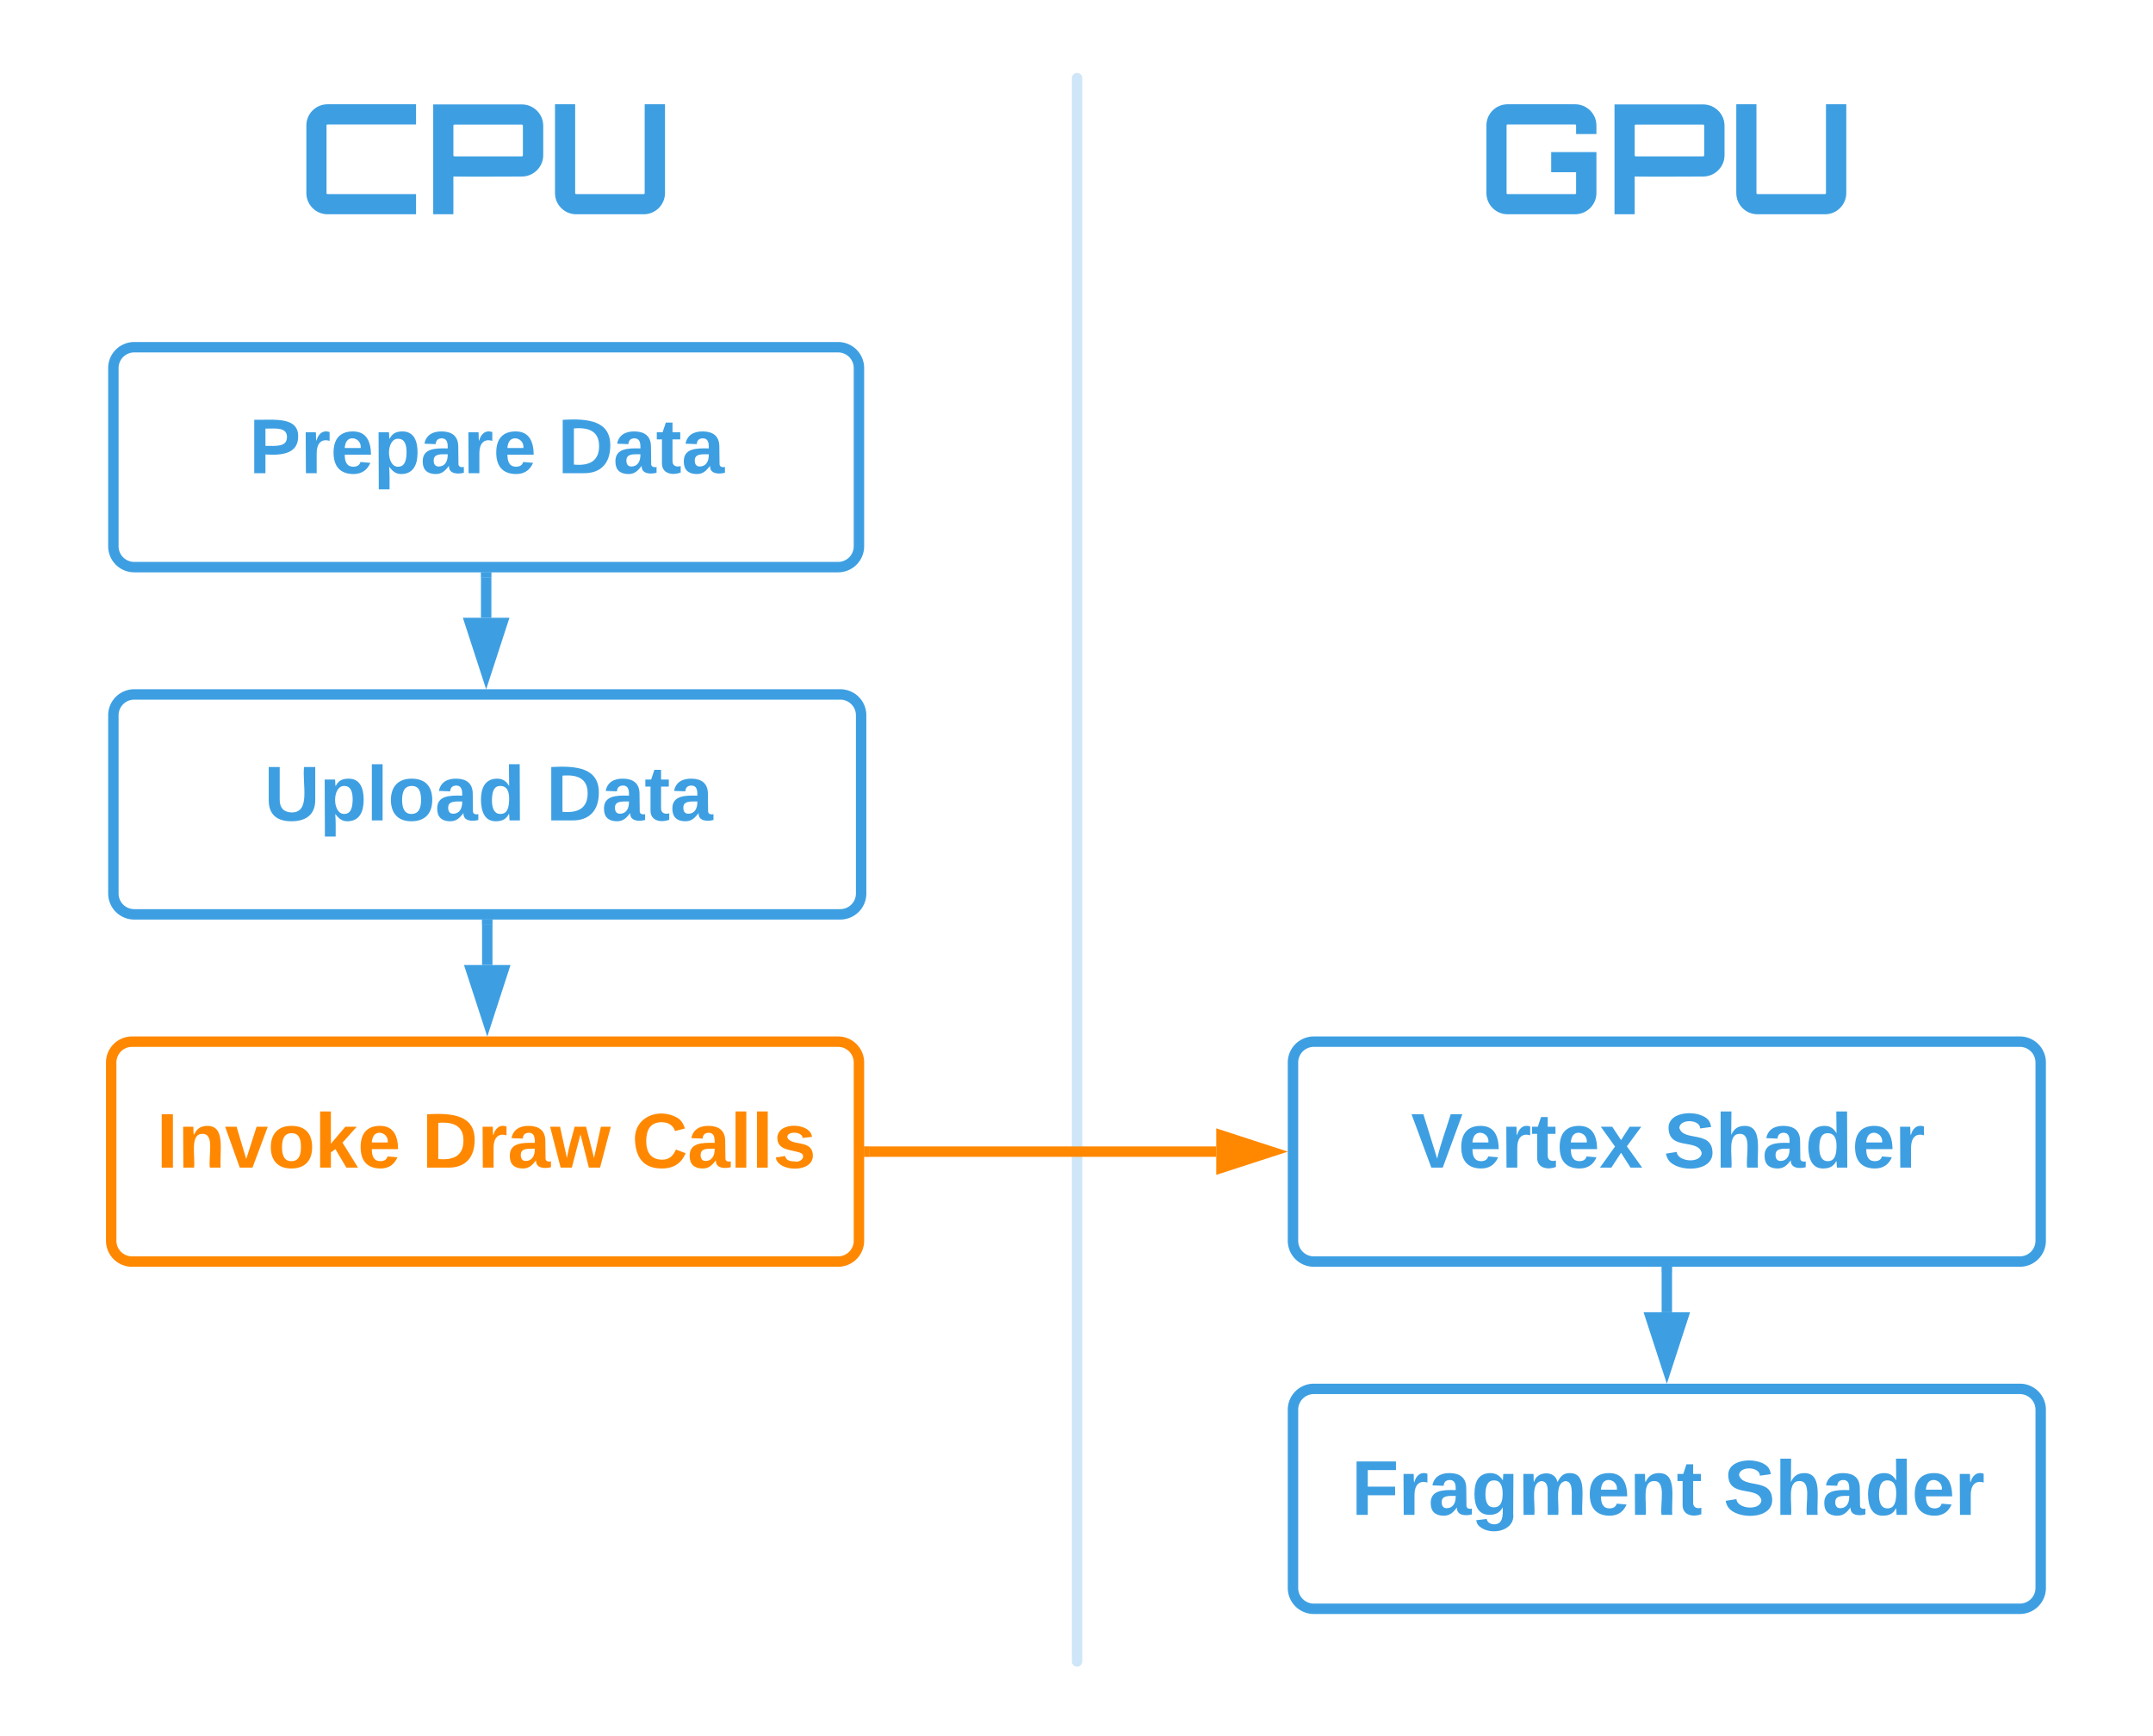 <svg xmlns="http://www.w3.org/2000/svg" xmlns:xlink="http://www.w3.org/1999/xlink" xmlns:lucid="lucid" width="620" height="500"><g transform="translate(-520 -300)" lucid:page-tab-id="0_0"><path d="M830.16 321.75a.75.75 0 0 1 .75.75v456a.75.75 0 0 1-.74.75.75.75 0 0 1-.75-.75v-456a.75.75 0 0 1 .76-.75z" stroke="#3d9fe2" stroke-opacity=".25" stroke-width="1.5" fill="none"/><path d="M540 326a6 6 0 0 1 6-6h228a6 6 0 0 1 6 6v51.33a6 6 0 0 1-6 6H546a6 6 0 0 1-6-6z" stroke="#000" stroke-opacity="0" fill="#fff" fill-opacity="0"/><use xlink:href="#a" transform="matrix(1,0,0,1,545,325) translate(60.756 36.708)"/><path d="M880 326a6 6 0 0 1 6-6h228a6 6 0 0 1 6 6v51.33a6 6 0 0 1-6 6H886a6 6 0 0 1-6-6z" stroke="#000" stroke-opacity="0" fill="#fff" fill-opacity="0"/><use xlink:href="#b" transform="matrix(1,0,0,1,885,325) translate(60.578 36.708)"/><path d="M552.65 406a6 6 0 0 1 6-6h202.7a6 6 0 0 1 6 6v51.33a6 6 0 0 1-6 6h-202.7a6 6 0 0 1-6-6z" stroke="#3d9fe2" stroke-width="3" fill-opacity="0"/><use xlink:href="#c" transform="matrix(1,0,0,1,557.654,405) translate(34.074 31.278)"/><use xlink:href="#d" transform="matrix(1,0,0,1,557.654,405) translate(122.901 31.278)"/><path d="M552.65 506a6 6 0 0 1 6-6h203.33a6 6 0 0 1 6 6v51.33a6 6 0 0 1-6 6H558.65a6 6 0 0 1-6-6z" stroke="#3d9fe2" stroke-width="3" fill-opacity="0"/><use xlink:href="#e" transform="matrix(1,0,0,1,557.654,505) translate(38.37 31.278)"/><use xlink:href="#f" transform="matrix(1,0,0,1,557.654,505) translate(119.605 31.278)"/><path d="M552.02 606a6 6 0 0 1 6-6h203.33a6 6 0 0 1 6 6v51.33a6 6 0 0 1-6 6H558.02a6 6 0 0 1-6-6z" stroke="#f80" stroke-width="3" fill-opacity="0"/><use xlink:href="#g" transform="matrix(1,0,0,1,557.018,605) translate(8.062 31.278)"/><use xlink:href="#h" transform="matrix(1,0,0,1,557.018,605) translate(84.481 31.278)"/><use xlink:href="#i" transform="matrix(1,0,0,1,557.018,605) translate(144.914 31.278)"/><path d="M892.34 606a6 6 0 0 1 6-6h203.32a6 6 0 0 1 6 6v51.33a6 6 0 0 1-6 6H898.34a6 6 0 0 1-6-6z" stroke="#3d9fe2" stroke-width="3" fill-opacity="0"/><use xlink:href="#j" transform="matrix(1,0,0,1,897.336,605) translate(29.019 31.278)"/><use xlink:href="#k" transform="matrix(1,0,0,1,897.336,605) translate(101.796 31.278)"/><path d="M892.34 706a6 6 0 0 1 6-6h203.32a6 6 0 0 1 6 6v51.33a6 6 0 0 1-6 6H898.34a6 6 0 0 1-6-6z" stroke="#3d9fe2" stroke-width="3" fill-opacity="0"/><use xlink:href="#l" transform="matrix(1,0,0,1,897.336,705) translate(11.827 31.278)"/><use xlink:href="#k" transform="matrix(1,0,0,1,897.336,705) translate(118.988 31.278)"/><path d="M660 466.3v11.62" stroke="#3d9fe2" stroke-width="3" fill="none"/><path d="M661.5 466.33h-3v-1.53h3z" stroke="#3d9fe2" stroke-width=".05" fill="#3d9fe2"/><path d="M660 493.68l-4.64-14.26h9.28z" stroke="#3d9fe2" stroke-width="3" fill="#3d9fe2"/><path d="M660.32 566.3v11.62" stroke="#3d9fe2" stroke-width="3" fill="none"/><path d="M661.82 566.33h-3v-1.53h3z" stroke="#3d9fe2" stroke-width=".05" fill="#3d9fe2"/><path d="M660.32 593.68l-4.64-14.26h9.27z" stroke="#3d9fe2" stroke-width="3" fill="#3d9fe2"/><path d="M770.3 631.67h99.95" stroke="#f80" stroke-width="3" fill="none"/><path d="M770.35 633.17h-1.54v-3h1.55z" stroke="#f80" stroke-width=".05" fill="#f80"/><path d="M886.02 631.67l-14.27 4.63v-9.27z" stroke="#f80" stroke-width="3" fill="#f80"/><path d="M1000 666.3v11.62" stroke="#3d9fe2" stroke-width="3" fill="none"/><path d="M1001.5 666.33h-3v-1.53h3z" stroke="#3d9fe2" stroke-width=".05" fill="#3d9fe2"/><path d="M1000 693.68l-4.64-14.26h9.28z" stroke="#3d9fe2" stroke-width="3" fill="#3d9fe2"/><defs><path fill="#3d9fe2" d="M774-588H195c-4 0-7 3-7 7v442c0 4 3 7 7 7h579V0H195C118 0 56-62 56-139v-442c0-77 62-139 139-139h579v132" id="m"/><path fill="#3d9fe2" d="M56-719h580c77 0 140 63 140 139v194c0 76-63 139-140 139-149 0-301 2-448 0V0H56v-719zm587 333v-194c0-4-3-7-7-7H195c-4 0-7 3-7 7v194c0 4 3 7 7 7h441c4 0 7-3 7-7" id="n"/><path fill="#3d9fe2" d="M641-139v-581h133v581C774-62 711 0 635 0H193C116 0 54-62 54-139v-581h132v581c0 4 3 7 7 7h442c3 0 6-3 6-7" id="o"/><g id="a"><use transform="matrix(0.044,0,0,0.044,0,0)" xlink:href="#m"/><use transform="matrix(0.044,0,0,0.044,36.533,0)" xlink:href="#n"/><use transform="matrix(0.044,0,0,0.044,71.689,0)" xlink:href="#o"/></g><path fill="#3d9fe2" d="M776-581v56H643v-56c0-4-3-7-7-7H195c-4 0-7 3-7 7v442c0 4 3 7 7 7h441c4 0 7-3 7-7v-136H480v-132h296v268C776-62 713 0 636 0H195C118 0 56-62 56-139v-442c0-77 62-139 139-139h441c77 0 140 62 140 139" id="p"/><g id="b"><use transform="matrix(0.044,0,0,0.044,0,0)" xlink:href="#p"/><use transform="matrix(0.044,0,0,0.044,36.889,0)" xlink:href="#n"/><use transform="matrix(0.044,0,0,0.044,72.044,0)" xlink:href="#o"/></g><path fill="#3d9fe2" d="M24-248c93 1 206-16 204 79-1 75-69 88-152 82V0H24v-248zm52 121c47 0 100 7 100-41 0-47-54-39-100-39v80" id="q"/><path fill="#3d9fe2" d="M135-150c-39-12-60 13-60 57V0H25l-1-190h47c2 13-1 29 3 40 6-28 27-53 61-41v41" id="r"/><path fill="#3d9fe2" d="M185-48c-13 30-37 53-82 52C43 2 14-33 14-96s30-98 90-98c62 0 83 45 84 108H66c0 31 8 55 39 56 18 0 30-7 34-22zm-45-69c5-46-57-63-70-21-2 6-4 13-4 21h74" id="s"/><path fill="#3d9fe2" d="M135-194c53 0 70 44 70 98 0 56-19 98-73 100-31 1-45-17-59-34 3 33 2 69 2 105H25l-1-265h48c2 10 0 23 3 31 11-24 29-35 60-35zM114-30c33 0 39-31 40-66 0-38-9-64-40-64-56 0-55 130 0 130" id="t"/><path fill="#3d9fe2" d="M133-34C117-15 103 5 69 4 32 3 11-16 11-54c-1-60 55-63 116-61 1-26-3-47-28-47-18 1-26 9-28 27l-52-2c7-38 36-58 82-57s74 22 75 68l1 82c-1 14 12 18 25 15v27c-30 8-71 5-69-32zm-48 3c29 0 43-24 42-57-32 0-66-3-65 30 0 17 8 27 23 27" id="u"/><g id="c"><use transform="matrix(0.062,0,0,0.062,0,0)" xlink:href="#q"/><use transform="matrix(0.062,0,0,0.062,14.815,0)" xlink:href="#r"/><use transform="matrix(0.062,0,0,0.062,23.457,0)" xlink:href="#s"/><use transform="matrix(0.062,0,0,0.062,35.802,0)" xlink:href="#t"/><use transform="matrix(0.062,0,0,0.062,49.321,0)" xlink:href="#u"/><use transform="matrix(0.062,0,0,0.062,61.667,0)" xlink:href="#r"/><use transform="matrix(0.062,0,0,0.062,70.309,0)" xlink:href="#s"/></g><path fill="#3d9fe2" d="M24-248c120-7 223 5 221 122C244-46 201 0 124 0H24v-248zM76-40c74 7 117-18 117-86 0-67-45-88-117-82v168" id="v"/><path fill="#3d9fe2" d="M115-3C79 11 28 4 28-45v-112H4v-33h27l15-45h31v45h36v33H77v99c-1 23 16 31 38 25v30" id="w"/><g id="d"><use transform="matrix(0.062,0,0,0.062,0,0)" xlink:href="#v"/><use transform="matrix(0.062,0,0,0.062,15.988,0)" xlink:href="#u"/><use transform="matrix(0.062,0,0,0.062,28.333,0)" xlink:href="#w"/><use transform="matrix(0.062,0,0,0.062,35.679,0)" xlink:href="#u"/></g><path fill="#3d9fe2" d="M238-95c0 69-44 99-111 99C63 4 22-25 22-93v-155h51v151c-1 38 19 59 55 60 90 1 49-130 58-211h52v153" id="x"/><path fill="#3d9fe2" d="M25 0v-261h50V0H25" id="y"/><path fill="#3d9fe2" d="M110-194c64 0 96 36 96 99 0 64-35 99-97 99-61 0-95-36-95-99 0-62 34-99 96-99zm-1 164c35 0 45-28 45-65 0-40-10-65-43-65-34 0-45 26-45 65 0 36 10 65 43 65" id="z"/><path fill="#3d9fe2" d="M88-194c31-1 46 15 58 34l-1-101h50l1 261h-48c-2-10 0-23-3-31C134-8 116 4 84 4 32 4 16-41 15-95c0-56 19-97 73-99zm17 164c33 0 40-30 41-66 1-37-9-64-41-64s-38 30-39 65c0 43 13 65 39 65" id="A"/><g id="e"><use transform="matrix(0.062,0,0,0.062,0,0)" xlink:href="#x"/><use transform="matrix(0.062,0,0,0.062,15.988,0)" xlink:href="#t"/><use transform="matrix(0.062,0,0,0.062,29.506,0)" xlink:href="#y"/><use transform="matrix(0.062,0,0,0.062,35.679,0)" xlink:href="#z"/><use transform="matrix(0.062,0,0,0.062,49.198,0)" xlink:href="#u"/><use transform="matrix(0.062,0,0,0.062,61.543,0)" xlink:href="#A"/></g><g id="f"><use transform="matrix(0.062,0,0,0.062,0,0)" xlink:href="#v"/><use transform="matrix(0.062,0,0,0.062,15.988,0)" xlink:href="#u"/><use transform="matrix(0.062,0,0,0.062,28.333,0)" xlink:href="#w"/><use transform="matrix(0.062,0,0,0.062,35.679,0)" xlink:href="#u"/></g><path fill="#f80" d="M24 0v-248h52V0H24" id="B"/><path fill="#f80" d="M135-194c87-1 58 113 63 194h-50c-7-57 23-157-34-157-59 0-34 97-39 157H25l-1-190h47c2 12-1 28 3 38 12-26 28-41 61-42" id="C"/><path fill="#f80" d="M128 0H69L1-190h53L99-40l48-150h52" id="D"/><path fill="#f80" d="M110-194c64 0 96 36 96 99 0 64-35 99-97 99-61 0-95-36-95-99 0-62 34-99 96-99zm-1 164c35 0 45-28 45-65 0-40-10-65-43-65-34 0-45 26-45 65 0 36 10 65 43 65" id="E"/><path fill="#f80" d="M147 0L96-86 75-71V0H25v-261h50v150l67-79h53l-66 74L201 0h-54" id="F"/><path fill="#f80" d="M185-48c-13 30-37 53-82 52C43 2 14-33 14-96s30-98 90-98c62 0 83 45 84 108H66c0 31 8 55 39 56 18 0 30-7 34-22zm-45-69c5-46-57-63-70-21-2 6-4 13-4 21h74" id="G"/><g id="g"><use transform="matrix(0.062,0,0,0.062,0,0)" xlink:href="#B"/><use transform="matrix(0.062,0,0,0.062,6.173,0)" xlink:href="#C"/><use transform="matrix(0.062,0,0,0.062,19.691,0)" xlink:href="#D"/><use transform="matrix(0.062,0,0,0.062,32.037,0)" xlink:href="#E"/><use transform="matrix(0.062,0,0,0.062,45.556,0)" xlink:href="#F"/><use transform="matrix(0.062,0,0,0.062,57.901,0)" xlink:href="#G"/></g><path fill="#f80" d="M24-248c120-7 223 5 221 122C244-46 201 0 124 0H24v-248zM76-40c74 7 117-18 117-86 0-67-45-88-117-82v168" id="H"/><path fill="#f80" d="M135-150c-39-12-60 13-60 57V0H25l-1-190h47c2 13-1 29 3 40 6-28 27-53 61-41v41" id="I"/><path fill="#f80" d="M133-34C117-15 103 5 69 4 32 3 11-16 11-54c-1-60 55-63 116-61 1-26-3-47-28-47-18 1-26 9-28 27l-52-2c7-38 36-58 82-57s74 22 75 68l1 82c-1 14 12 18 25 15v27c-30 8-71 5-69-32zm-48 3c29 0 43-24 42-57-32 0-66-3-65 30 0 17 8 27 23 27" id="J"/><path fill="#f80" d="M231 0h-52l-39-155L100 0H48L-1-190h46L77-45c9-52 24-97 36-145h53l37 145 32-145h46" id="K"/><g id="h"><use transform="matrix(0.062,0,0,0.062,0,0)" xlink:href="#H"/><use transform="matrix(0.062,0,0,0.062,15.988,0)" xlink:href="#I"/><use transform="matrix(0.062,0,0,0.062,24.63,0)" xlink:href="#J"/><use transform="matrix(0.062,0,0,0.062,36.975,0)" xlink:href="#K"/></g><path fill="#f80" d="M67-125c0 53 21 87 73 88 37 1 54-22 65-47l45 17C233-25 199 4 140 4 58 4 20-42 15-125 8-235 124-281 211-232c18 10 29 29 36 50l-46 12c-8-25-30-41-62-41-52 0-71 34-72 86" id="L"/><path fill="#f80" d="M25 0v-261h50V0H25" id="M"/><path fill="#f80" d="M137-138c1-29-70-34-71-4 15 46 118 7 119 86 1 83-164 76-172 9l43-7c4 19 20 25 44 25 33 8 57-30 24-41C81-84 22-81 20-136c-2-80 154-74 161-7" id="N"/><g id="i"><use transform="matrix(0.062,0,0,0.062,0,0)" xlink:href="#L"/><use transform="matrix(0.062,0,0,0.062,15.988,0)" xlink:href="#J"/><use transform="matrix(0.062,0,0,0.062,28.333,0)" xlink:href="#M"/><use transform="matrix(0.062,0,0,0.062,34.506,0)" xlink:href="#M"/><use transform="matrix(0.062,0,0,0.062,40.679,0)" xlink:href="#N"/></g><path fill="#3d9fe2" d="M147 0H94L2-248h55l64 206c17-72 42-137 63-206h54" id="O"/><path fill="#3d9fe2" d="M144 0l-44-69L55 0H2l70-98-66-92h53l41 62 40-62h54l-67 91 71 99h-54" id="P"/><g id="j"><use transform="matrix(0.062,0,0,0.062,0,0)" xlink:href="#O"/><use transform="matrix(0.062,0,0,0.062,13.58,0)" xlink:href="#s"/><use transform="matrix(0.062,0,0,0.062,25.926,0)" xlink:href="#r"/><use transform="matrix(0.062,0,0,0.062,34.568,0)" xlink:href="#w"/><use transform="matrix(0.062,0,0,0.062,41.914,0)" xlink:href="#s"/><use transform="matrix(0.062,0,0,0.062,54.259,0)" xlink:href="#P"/></g><path fill="#3d9fe2" d="M169-182c-1-43-94-46-97-3 18 66 151 10 154 114 3 95-165 93-204 36-6-8-10-19-12-30l50-8c3 46 112 56 116 5-17-69-150-10-154-114-4-87 153-88 188-35 5 8 8 18 10 28" id="Q"/><path fill="#3d9fe2" d="M114-157C55-157 80-60 75 0H25v-261h50l-1 109c12-26 28-41 61-42 86-1 58 113 63 194h-50c-7-57 23-157-34-157" id="R"/><g id="k"><use transform="matrix(0.062,0,0,0.062,0,0)" xlink:href="#Q"/><use transform="matrix(0.062,0,0,0.062,14.815,0)" xlink:href="#R"/><use transform="matrix(0.062,0,0,0.062,28.333,0)" xlink:href="#u"/><use transform="matrix(0.062,0,0,0.062,40.679,0)" xlink:href="#A"/><use transform="matrix(0.062,0,0,0.062,54.198,0)" xlink:href="#s"/><use transform="matrix(0.062,0,0,0.062,66.543,0)" xlink:href="#r"/></g><path fill="#3d9fe2" d="M76-208v77h127v40H76V0H24v-248h183v40H76" id="S"/><path fill="#3d9fe2" d="M195-6C206 82 75 100 31 46c-4-6-6-13-8-21l49-6c3 16 16 24 34 25 40 0 42-37 40-79-11 22-30 35-61 35-53 0-70-43-70-97 0-56 18-96 73-97 30 0 46 14 59 34l2-30h47zm-90-29c32 0 41-27 41-63 0-35-9-62-40-62-32 0-39 29-40 63 0 36 9 62 39 62" id="T"/><path fill="#3d9fe2" d="M220-157c-53 9-28 100-34 157h-49v-107c1-27-5-49-29-50C55-147 81-57 75 0H25l-1-190h47c2 12-1 28 3 38 10-53 101-56 108 0 13-22 24-43 59-42 82 1 51 116 57 194h-49v-107c-1-25-5-48-29-50" id="U"/><path fill="#3d9fe2" d="M135-194c87-1 58 113 63 194h-50c-7-57 23-157-34-157-59 0-34 97-39 157H25l-1-190h47c2 12-1 28 3 38 12-26 28-41 61-42" id="V"/><g id="l"><use transform="matrix(0.062,0,0,0.062,0,0)" xlink:href="#S"/><use transform="matrix(0.062,0,0,0.062,13.519,0)" xlink:href="#r"/><use transform="matrix(0.062,0,0,0.062,22.16,0)" xlink:href="#u"/><use transform="matrix(0.062,0,0,0.062,34.506,0)" xlink:href="#T"/><use transform="matrix(0.062,0,0,0.062,48.025,0)" xlink:href="#U"/><use transform="matrix(0.062,0,0,0.062,67.778,0)" xlink:href="#s"/><use transform="matrix(0.062,0,0,0.062,80.123,0)" xlink:href="#V"/><use transform="matrix(0.062,0,0,0.062,93.642,0)" xlink:href="#w"/></g></defs></g></svg>